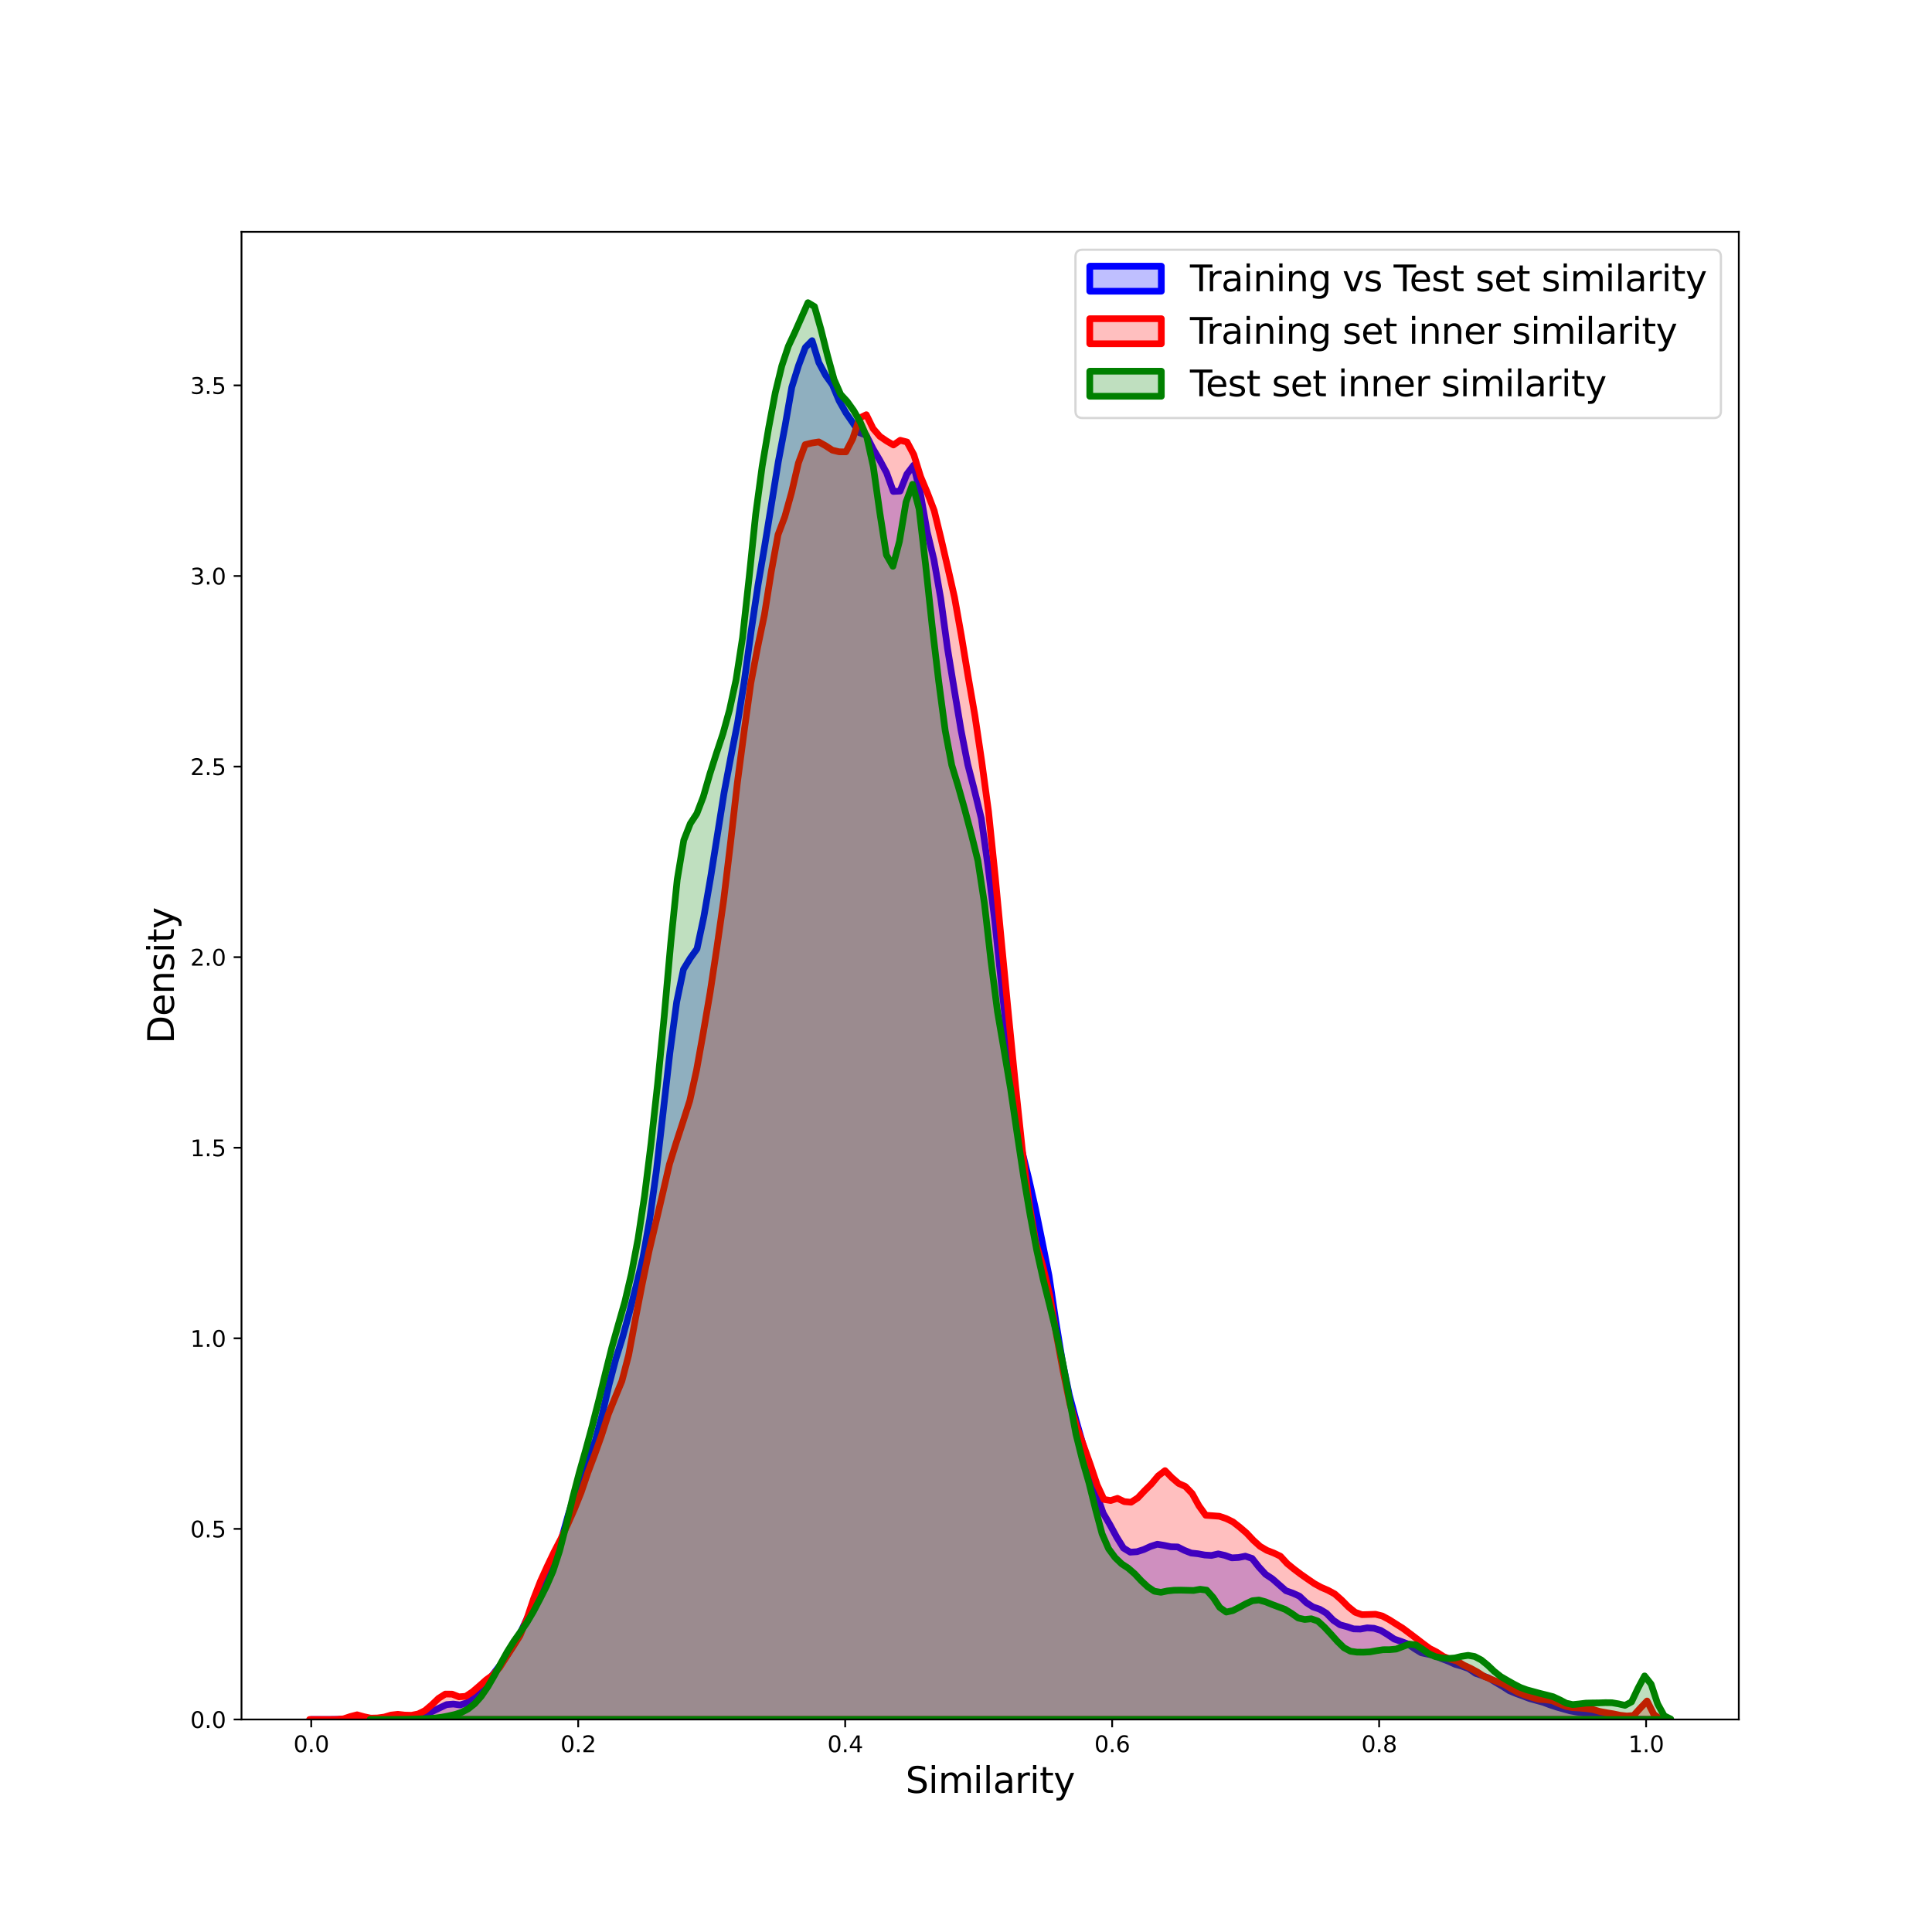 <?xml version="1.0" encoding="utf-8" standalone="no"?>
<!DOCTYPE svg PUBLIC "-//W3C//DTD SVG 1.1//EN"
  "http://www.w3.org/Graphics/SVG/1.1/DTD/svg11.dtd">
<svg xmlns:xlink="http://www.w3.org/1999/xlink" width="864pt" height="864pt" viewBox="0 0 864 864" xmlns="http://www.w3.org/2000/svg" version="1.1">
 <defs>
  <style type="text/css">*{stroke-linejoin: round; stroke-linecap: butt}</style>
 </defs>
 <g id="figure_1">
  <g id="patch_1">
   <path d="M 0 864 
L 864 864 
L 864 0 
L 0 0 
z
" style="fill: #ffffff"/>
  </g>
  <g id="axes_1">
   <g id="patch_2">
    <path d="M 108 768.96 
L 777.6 768.96 
L 777.6 103.68 
L 108 103.68 
z
" style="fill: #ffffff"/>
   </g>
   <g id="PolyCollection_1">
    <defs>
     <path id="m9bd0de1793" d="M 139.16 -95.04 
L 139.16 -95.04 
L 142.187 -95.04 
L 145.215 -95.04 
L 148.242 -95.04 
L 151.269 -95.04 
L 154.296 -95.04 
L 157.323 -95.04 
L 160.35 -95.04 
L 163.378 -95.04 
L 166.405 -95.04 
L 169.432 -95.04 
L 172.459 -95.04 
L 175.486 -95.04 
L 178.513 -95.04 
L 181.541 -95.04 
L 184.568 -95.04 
L 187.595 -95.04 
L 190.622 -95.04 
L 193.649 -95.04 
L 196.676 -95.04 
L 199.704 -95.04 
L 202.731 -95.04 
L 205.758 -95.04 
L 208.785 -95.04 
L 211.812 -95.04 
L 214.839 -95.04 
L 217.867 -95.04 
L 220.894 -95.04 
L 223.921 -95.04 
L 226.948 -95.04 
L 229.975 -95.04 
L 233.002 -95.04 
L 236.03 -95.04 
L 239.057 -95.04 
L 242.084 -95.04 
L 245.111 -95.04 
L 248.138 -95.04 
L 251.165 -95.04 
L 254.193 -95.04 
L 257.22 -95.04 
L 260.247 -95.04 
L 263.274 -95.04 
L 266.301 -95.04 
L 269.328 -95.04 
L 272.356 -95.04 
L 275.383 -95.04 
L 278.41 -95.04 
L 281.437 -95.04 
L 284.464 -95.04 
L 287.491 -95.04 
L 290.519 -95.04 
L 293.546 -95.04 
L 296.573 -95.04 
L 299.6 -95.04 
L 302.627 -95.04 
L 305.654 -95.04 
L 308.682 -95.04 
L 311.709 -95.04 
L 314.736 -95.04 
L 317.763 -95.04 
L 320.79 -95.04 
L 323.817 -95.04 
L 326.845 -95.04 
L 329.872 -95.04 
L 332.899 -95.04 
L 335.926 -95.04 
L 338.953 -95.04 
L 341.98 -95.04 
L 345.008 -95.04 
L 348.035 -95.04 
L 351.062 -95.04 
L 354.089 -95.04 
L 357.116 -95.04 
L 360.143 -95.04 
L 363.171 -95.04 
L 366.198 -95.04 
L 369.225 -95.04 
L 372.252 -95.04 
L 375.279 -95.04 
L 378.306 -95.04 
L 381.334 -95.04 
L 384.361 -95.04 
L 387.388 -95.04 
L 390.415 -95.04 
L 393.442 -95.04 
L 396.469 -95.04 
L 399.497 -95.04 
L 402.524 -95.04 
L 405.551 -95.04 
L 408.578 -95.04 
L 411.605 -95.04 
L 414.632 -95.04 
L 417.66 -95.04 
L 420.687 -95.04 
L 423.714 -95.04 
L 426.741 -95.04 
L 429.768 -95.04 
L 432.795 -95.04 
L 435.823 -95.04 
L 438.85 -95.04 
L 441.877 -95.04 
L 444.904 -95.04 
L 447.931 -95.04 
L 450.958 -95.04 
L 453.986 -95.04 
L 457.013 -95.04 
L 460.04 -95.04 
L 463.067 -95.04 
L 466.094 -95.04 
L 469.121 -95.04 
L 472.149 -95.04 
L 475.176 -95.04 
L 478.203 -95.04 
L 481.23 -95.04 
L 484.257 -95.04 
L 487.284 -95.04 
L 490.312 -95.04 
L 493.339 -95.04 
L 496.366 -95.04 
L 499.393 -95.04 
L 502.42 -95.04 
L 505.447 -95.04 
L 508.475 -95.04 
L 511.502 -95.04 
L 514.529 -95.04 
L 517.556 -95.04 
L 520.583 -95.04 
L 523.61 -95.04 
L 526.638 -95.04 
L 529.665 -95.04 
L 532.692 -95.04 
L 535.719 -95.04 
L 538.746 -95.04 
L 541.773 -95.04 
L 544.801 -95.04 
L 547.828 -95.04 
L 550.855 -95.04 
L 553.882 -95.04 
L 556.909 -95.04 
L 559.936 -95.04 
L 562.964 -95.04 
L 565.991 -95.04 
L 569.018 -95.04 
L 572.045 -95.04 
L 575.072 -95.04 
L 578.099 -95.04 
L 581.127 -95.04 
L 584.154 -95.04 
L 587.181 -95.04 
L 590.208 -95.04 
L 593.235 -95.04 
L 596.262 -95.04 
L 599.29 -95.04 
L 602.317 -95.04 
L 605.344 -95.04 
L 608.371 -95.04 
L 611.398 -95.04 
L 614.425 -95.04 
L 617.453 -95.04 
L 620.48 -95.04 
L 623.507 -95.04 
L 626.534 -95.04 
L 629.561 -95.04 
L 632.588 -95.04 
L 635.616 -95.04 
L 638.643 -95.04 
L 641.67 -95.04 
L 644.697 -95.04 
L 647.724 -95.04 
L 650.751 -95.04 
L 653.779 -95.04 
L 656.806 -95.04 
L 659.833 -95.04 
L 662.86 -95.04 
L 665.887 -95.04 
L 668.914 -95.04 
L 671.942 -95.04 
L 674.969 -95.04 
L 677.996 -95.04 
L 681.023 -95.04 
L 684.05 -95.04 
L 687.077 -95.04 
L 690.105 -95.04 
L 693.132 -95.04 
L 696.159 -95.04 
L 699.186 -95.04 
L 702.213 -95.04 
L 705.24 -95.04 
L 708.268 -95.04 
L 711.295 -95.04 
L 714.322 -95.04 
L 717.349 -95.04 
L 720.376 -95.04 
L 723.403 -95.04 
L 726.431 -95.04 
L 729.458 -95.04 
L 732.485 -95.04 
L 735.512 -95.04 
L 738.539 -95.04 
L 741.566 -95.04 
L 741.566 -95.04 
L 741.566 -95.04 
L 738.539 -95.043 
L 735.512 -95.077 
L 732.485 -95.169 
L 729.458 -95.283 
L 726.431 -95.472 
L 723.403 -95.702 
L 720.376 -96.132 
L 717.349 -96.641 
L 714.322 -97.018 
L 711.295 -97.429 
L 708.268 -98.009 
L 705.24 -98.342 
L 702.213 -98.882 
L 699.186 -99.724 
L 696.159 -100.588 
L 693.132 -101.578 
L 690.105 -102.723 
L 687.077 -103.558 
L 684.05 -104.38 
L 681.023 -105.549 
L 677.996 -106.639 
L 674.969 -107.898 
L 671.942 -109.856 
L 668.914 -111.617 
L 665.887 -113.526 
L 662.86 -114.658 
L 659.833 -115.681 
L 656.806 -117.779 
L 653.779 -118.859 
L 650.751 -119.708 
L 647.724 -121.095 
L 644.697 -122.237 
L 641.67 -123.542 
L 638.643 -124.211 
L 635.616 -124.862 
L 632.588 -126.706 
L 629.561 -128.81 
L 626.534 -129.971 
L 623.507 -131.001 
L 620.48 -133.044 
L 617.453 -134.885 
L 614.425 -135.838 
L 611.398 -136.022 
L 608.371 -135.472 
L 605.344 -135.55 
L 602.317 -136.554 
L 599.29 -137.364 
L 596.262 -139.394 
L 593.235 -142.51 
L 590.208 -144.333 
L 587.181 -145.366 
L 584.154 -147.307 
L 581.127 -150.185 
L 578.099 -151.552 
L 575.072 -152.616 
L 572.045 -155.275 
L 569.018 -157.938 
L 565.991 -159.954 
L 562.964 -163.244 
L 559.936 -167.076 
L 556.909 -168.072 
L 553.882 -167.482 
L 550.855 -167.325 
L 547.828 -168.411 
L 544.801 -169.097 
L 541.773 -168.4 
L 538.746 -168.595 
L 535.719 -169.152 
L 532.692 -169.479 
L 529.665 -170.678 
L 526.638 -172.203 
L 523.61 -172.275 
L 520.583 -172.918 
L 517.556 -173.409 
L 514.529 -172.431 
L 511.502 -171.041 
L 508.475 -170.066 
L 505.447 -169.855 
L 502.42 -171.697 
L 499.393 -176.568 
L 496.366 -182.153 
L 493.339 -187.325 
L 490.312 -196.011 
L 487.284 -207.132 
L 484.257 -218.154 
L 481.23 -228.851 
L 478.203 -240.171 
L 475.176 -254.752 
L 472.149 -273.222 
L 469.121 -293.511 
L 466.094 -308.625 
L 463.067 -323.52 
L 460.04 -336.962 
L 457.013 -349.354 
L 453.986 -369.919 
L 450.958 -395.255 
L 447.931 -423.2 
L 444.904 -451.915 
L 441.877 -476.315 
L 438.85 -497.995 
L 435.823 -510.368 
L 432.795 -522.073 
L 429.768 -537.537 
L 426.741 -555.657 
L 423.714 -574.119 
L 420.687 -596.416 
L 417.66 -613.653 
L 414.632 -626.215 
L 411.605 -643.393 
L 408.578 -655.919 
L 405.551 -651.95 
L 402.524 -644.382 
L 399.497 -644.228 
L 396.469 -652.58 
L 393.442 -658.192 
L 390.415 -663.318 
L 387.388 -669.351 
L 384.361 -670.486 
L 381.334 -674.995 
L 378.306 -679.377 
L 375.279 -684.735 
L 372.252 -691.951 
L 369.225 -696.176 
L 366.198 -701.833 
L 363.171 -711.658 
L 360.143 -708.614 
L 357.116 -700.528 
L 354.089 -690.814 
L 351.062 -673.402 
L 348.035 -657.369 
L 345.008 -638.558 
L 341.98 -619.92 
L 338.953 -602.225 
L 335.926 -581.842 
L 332.899 -559.765 
L 329.872 -540.857 
L 326.845 -525.551 
L 323.817 -509.538 
L 320.79 -490.458 
L 317.763 -471.421 
L 314.736 -453.884 
L 311.709 -439.694 
L 308.682 -435.483 
L 305.654 -430.521 
L 302.627 -415.982 
L 299.6 -393.436 
L 296.573 -366.806 
L 293.546 -340.505 
L 290.519 -318.531 
L 287.491 -301.4 
L 284.464 -288.837 
L 281.437 -276.978 
L 278.41 -265.944 
L 275.383 -256.226 
L 272.356 -244.718 
L 269.328 -231.449 
L 266.301 -220.08 
L 263.274 -211.9 
L 260.247 -204.839 
L 257.22 -196.506 
L 254.193 -186.782 
L 251.165 -175.98 
L 248.138 -166.682 
L 245.111 -159.37 
L 242.084 -153.17 
L 239.057 -147.117 
L 236.03 -140.913 
L 233.002 -134.432 
L 229.975 -128.911 
L 226.948 -123.948 
L 223.921 -119.693 
L 220.894 -115.773 
L 217.867 -111.747 
L 214.839 -107.819 
L 211.812 -104.722 
L 208.785 -102.49 
L 205.758 -101.543 
L 202.731 -101.94 
L 199.704 -101.693 
L 196.676 -100.261 
L 193.649 -98.774 
L 190.622 -97.531 
L 187.595 -96.608 
L 184.568 -96.121 
L 181.541 -95.986 
L 178.513 -96.105 
L 175.486 -96.068 
L 172.459 -95.71 
L 169.432 -95.454 
L 166.405 -95.374 
L 163.378 -95.591 
L 160.35 -95.976 
L 157.323 -95.773 
L 154.296 -95.285 
L 151.269 -95.092 
L 148.242 -95.05 
L 145.215 -95.041 
L 142.187 -95.04 
L 139.16 -95.04 
z
" style="stroke: #0000ff; stroke-width: 3"/>
    </defs>
    <g clip-path="url(#pded09407b5)">
     <use xlink:href="#m9bd0de1793" x="0" y="864" style="fill: #0000ff; fill-opacity: 0.25; stroke: #0000ff; stroke-width: 3"/>
    </g>
   </g>
   <g id="PolyCollection_2">
    <defs>
     <path id="m69e5fc956b" d="M 138.436 -95.04 
L 138.436 -95.04 
L 141.473 -95.04 
L 144.509 -95.04 
L 147.545 -95.04 
L 150.581 -95.04 
L 153.618 -95.04 
L 156.654 -95.04 
L 159.69 -95.04 
L 162.726 -95.04 
L 165.763 -95.04 
L 168.799 -95.04 
L 171.835 -95.04 
L 174.871 -95.04 
L 177.908 -95.04 
L 180.944 -95.04 
L 183.98 -95.04 
L 187.017 -95.04 
L 190.053 -95.04 
L 193.089 -95.04 
L 196.125 -95.04 
L 199.162 -95.04 
L 202.198 -95.04 
L 205.234 -95.04 
L 208.27 -95.04 
L 211.307 -95.04 
L 214.343 -95.04 
L 217.379 -95.04 
L 220.415 -95.04 
L 223.452 -95.04 
L 226.488 -95.04 
L 229.524 -95.04 
L 232.56 -95.04 
L 235.597 -95.04 
L 238.633 -95.04 
L 241.669 -95.04 
L 244.706 -95.04 
L 247.742 -95.04 
L 250.778 -95.04 
L 253.814 -95.04 
L 256.851 -95.04 
L 259.887 -95.04 
L 262.923 -95.04 
L 265.959 -95.04 
L 268.996 -95.04 
L 272.032 -95.04 
L 275.068 -95.04 
L 278.104 -95.04 
L 281.141 -95.04 
L 284.177 -95.04 
L 287.213 -95.04 
L 290.249 -95.04 
L 293.286 -95.04 
L 296.322 -95.04 
L 299.358 -95.04 
L 302.394 -95.04 
L 305.431 -95.04 
L 308.467 -95.04 
L 311.503 -95.04 
L 314.54 -95.04 
L 317.576 -95.04 
L 320.612 -95.04 
L 323.648 -95.04 
L 326.685 -95.04 
L 329.721 -95.04 
L 332.757 -95.04 
L 335.793 -95.04 
L 338.83 -95.04 
L 341.866 -95.04 
L 344.902 -95.04 
L 347.938 -95.04 
L 350.975 -95.04 
L 354.011 -95.04 
L 357.047 -95.04 
L 360.083 -95.04 
L 363.12 -95.04 
L 366.156 -95.04 
L 369.192 -95.04 
L 372.228 -95.04 
L 375.265 -95.04 
L 378.301 -95.04 
L 381.337 -95.04 
L 384.374 -95.04 
L 387.41 -95.04 
L 390.446 -95.04 
L 393.482 -95.04 
L 396.519 -95.04 
L 399.555 -95.04 
L 402.591 -95.04 
L 405.627 -95.04 
L 408.664 -95.04 
L 411.7 -95.04 
L 414.736 -95.04 
L 417.772 -95.04 
L 420.809 -95.04 
L 423.845 -95.04 
L 426.881 -95.04 
L 429.917 -95.04 
L 432.954 -95.04 
L 435.99 -95.04 
L 439.026 -95.04 
L 442.062 -95.04 
L 445.099 -95.04 
L 448.135 -95.04 
L 451.171 -95.04 
L 454.208 -95.04 
L 457.244 -95.04 
L 460.28 -95.04 
L 463.316 -95.04 
L 466.353 -95.04 
L 469.389 -95.04 
L 472.425 -95.04 
L 475.461 -95.04 
L 478.498 -95.04 
L 481.534 -95.04 
L 484.57 -95.04 
L 487.606 -95.04 
L 490.643 -95.04 
L 493.679 -95.04 
L 496.715 -95.04 
L 499.751 -95.04 
L 502.788 -95.04 
L 505.824 -95.04 
L 508.86 -95.04 
L 511.897 -95.04 
L 514.933 -95.04 
L 517.969 -95.04 
L 521.005 -95.04 
L 524.042 -95.04 
L 527.078 -95.04 
L 530.114 -95.04 
L 533.15 -95.04 
L 536.187 -95.04 
L 539.223 -95.04 
L 542.259 -95.04 
L 545.295 -95.04 
L 548.332 -95.04 
L 551.368 -95.04 
L 554.404 -95.04 
L 557.44 -95.04 
L 560.477 -95.04 
L 563.513 -95.04 
L 566.549 -95.04 
L 569.585 -95.04 
L 572.622 -95.04 
L 575.658 -95.04 
L 578.694 -95.04 
L 581.731 -95.04 
L 584.767 -95.04 
L 587.803 -95.04 
L 590.839 -95.04 
L 593.876 -95.04 
L 596.912 -95.04 
L 599.948 -95.04 
L 602.984 -95.04 
L 606.021 -95.04 
L 609.057 -95.04 
L 612.093 -95.04 
L 615.129 -95.04 
L 618.166 -95.04 
L 621.202 -95.04 
L 624.238 -95.04 
L 627.274 -95.04 
L 630.311 -95.04 
L 633.347 -95.04 
L 636.383 -95.04 
L 639.419 -95.04 
L 642.456 -95.04 
L 645.492 -95.04 
L 648.528 -95.04 
L 651.565 -95.04 
L 654.601 -95.04 
L 657.637 -95.04 
L 660.673 -95.04 
L 663.71 -95.04 
L 666.746 -95.04 
L 669.782 -95.04 
L 672.818 -95.04 
L 675.855 -95.04 
L 678.891 -95.04 
L 681.927 -95.04 
L 684.963 -95.04 
L 688 -95.04 
L 691.036 -95.04 
L 694.072 -95.04 
L 697.108 -95.04 
L 700.145 -95.04 
L 703.181 -95.04 
L 706.217 -95.04 
L 709.253 -95.04 
L 712.29 -95.04 
L 715.326 -95.04 
L 718.362 -95.04 
L 721.399 -95.04 
L 724.435 -95.04 
L 727.471 -95.04 
L 730.507 -95.04 
L 733.544 -95.04 
L 736.58 -95.04 
L 739.616 -95.04 
L 742.652 -95.04 
L 742.652 -95.13 
L 742.652 -95.13 
L 739.616 -97.318 
L 736.58 -103.304 
L 733.544 -100.101 
L 730.507 -96.792 
L 727.471 -96.591 
L 724.435 -96.936 
L 721.399 -97.58 
L 718.362 -98.06 
L 715.326 -98.643 
L 712.29 -99.514 
L 709.253 -99.914 
L 706.217 -100.168 
L 703.181 -100.328 
L 700.145 -100.931 
L 697.108 -102.153 
L 694.072 -103.491 
L 691.036 -103.881 
L 688 -104.072 
L 684.963 -104.973 
L 681.927 -105.96 
L 678.891 -107.153 
L 675.855 -108.832 
L 672.818 -110.633 
L 669.782 -111.886 
L 666.746 -113.053 
L 663.71 -114.292 
L 660.673 -116.263 
L 657.637 -117.923 
L 654.601 -119.339 
L 651.565 -121.177 
L 648.528 -122.002 
L 645.492 -123.217 
L 642.456 -125.21 
L 639.419 -126.751 
L 636.383 -128.975 
L 633.347 -131.315 
L 630.311 -133.61 
L 627.274 -135.868 
L 624.238 -137.771 
L 621.202 -139.697 
L 618.166 -141.33 
L 615.129 -142.091 
L 612.093 -141.986 
L 609.057 -141.905 
L 606.021 -142.984 
L 602.984 -145.428 
L 599.948 -148.497 
L 596.912 -151.176 
L 593.876 -152.823 
L 590.839 -154.124 
L 587.803 -155.787 
L 584.767 -157.865 
L 581.731 -159.985 
L 578.694 -162.277 
L 575.658 -164.745 
L 572.622 -168.047 
L 569.585 -169.502 
L 566.549 -170.671 
L 563.513 -172.46 
L 560.477 -175.202 
L 557.44 -178.433 
L 554.404 -181.04 
L 551.368 -183.415 
L 548.332 -184.899 
L 545.295 -185.924 
L 542.259 -186.158 
L 539.223 -186.361 
L 536.187 -190.578 
L 533.15 -196.068 
L 530.114 -199.24 
L 527.078 -200.599 
L 524.042 -203.2 
L 521.005 -206.321 
L 517.969 -204 
L 514.933 -200.381 
L 511.897 -197.384 
L 508.86 -194.162 
L 505.824 -192.189 
L 502.788 -192.47 
L 499.751 -193.927 
L 496.715 -192.96 
L 493.679 -193.446 
L 490.643 -199.964 
L 487.606 -209.003 
L 484.57 -217.546 
L 481.534 -225.99 
L 478.498 -236.015 
L 475.461 -250.719 
L 472.425 -267.127 
L 469.389 -285.059 
L 466.353 -297.919 
L 463.316 -307.87 
L 460.28 -325.447 
L 457.244 -349.27 
L 454.208 -377.914 
L 451.171 -408.499 
L 448.135 -439.791 
L 445.099 -471.671 
L 442.062 -501.135 
L 439.026 -523.508 
L 435.99 -543.939 
L 432.954 -561.408 
L 429.917 -579.743 
L 426.881 -596.791 
L 423.845 -610.169 
L 420.809 -623.224 
L 417.772 -635.671 
L 414.736 -643.609 
L 411.7 -650.857 
L 408.664 -660.649 
L 405.627 -666.333 
L 402.591 -667.102 
L 399.555 -665.008 
L 396.519 -666.77 
L 393.482 -668.847 
L 390.446 -672.345 
L 387.41 -678.534 
L 384.374 -677.028 
L 381.337 -667.803 
L 378.301 -661.935 
L 375.265 -661.952 
L 372.228 -662.689 
L 369.192 -664.672 
L 366.156 -666.372 
L 363.12 -665.898 
L 360.083 -665.157 
L 357.047 -656.923 
L 354.011 -643.836 
L 350.975 -632.941 
L 347.938 -624.881 
L 344.902 -608.283 
L 341.866 -589.136 
L 338.83 -574.597 
L 335.793 -558.613 
L 332.757 -536.764 
L 329.721 -513.685 
L 326.685 -486.969 
L 323.648 -461.639 
L 320.612 -440.357 
L 317.576 -420.202 
L 314.54 -402.38 
L 311.503 -385.454 
L 308.467 -371.751 
L 305.431 -362.299 
L 302.394 -352.982 
L 299.358 -343.281 
L 296.322 -330.128 
L 293.286 -317.249 
L 290.249 -304.425 
L 287.213 -289.842 
L 284.177 -274.256 
L 281.141 -258.025 
L 278.104 -246.366 
L 275.068 -239.01 
L 272.032 -231.501 
L 268.996 -222.023 
L 265.959 -213.55 
L 262.923 -205.524 
L 259.887 -196.589 
L 256.851 -189.032 
L 253.814 -182.168 
L 250.778 -175.7 
L 247.742 -169.858 
L 244.706 -163.502 
L 241.669 -156.823 
L 238.633 -149.021 
L 235.597 -139.971 
L 232.56 -132.557 
L 229.524 -127.715 
L 226.488 -123.077 
L 223.452 -118.294 
L 220.415 -114.919 
L 217.379 -112.711 
L 214.343 -110.005 
L 211.307 -107.406 
L 208.27 -105.388 
L 205.234 -105.177 
L 202.198 -106.373 
L 199.162 -106.408 
L 196.125 -104.483 
L 193.089 -101.578 
L 190.053 -99.007 
L 187.017 -97.506 
L 183.98 -96.913 
L 180.944 -97.002 
L 177.908 -97.351 
L 174.871 -97.008 
L 171.835 -96.117 
L 168.799 -95.716 
L 165.763 -95.645 
L 162.726 -96.296 
L 159.69 -97.131 
L 156.654 -96.347 
L 153.618 -95.33 
L 150.581 -95.076 
L 147.545 -95.044 
L 144.509 -95.041 
L 141.473 -95.04 
L 138.436 -95.04 
z
" style="stroke: #ff0000; stroke-width: 3"/>
    </defs>
    <g clip-path="url(#pded09407b5)">
     <use xlink:href="#m69e5fc956b" x="0" y="864" style="fill: #ff0000; fill-opacity: 0.25; stroke: #ff0000; stroke-width: 3"/>
    </g>
   </g>
   <g id="PolyCollection_3">
    <defs>
     <path id="ma6e841df3b" d="M 165.477 -95.04 
L 165.477 -95.04 
L 168.4 -95.04 
L 171.323 -95.04 
L 174.246 -95.04 
L 177.169 -95.04 
L 180.092 -95.04 
L 183.015 -95.04 
L 185.938 -95.04 
L 188.861 -95.04 
L 191.784 -95.04 
L 194.707 -95.04 
L 197.63 -95.04 
L 200.554 -95.04 
L 203.477 -95.04 
L 206.4 -95.04 
L 209.323 -95.04 
L 212.246 -95.04 
L 215.169 -95.04 
L 218.092 -95.04 
L 221.015 -95.04 
L 223.938 -95.04 
L 226.861 -95.04 
L 229.784 -95.04 
L 232.707 -95.04 
L 235.63 -95.04 
L 238.553 -95.04 
L 241.476 -95.04 
L 244.399 -95.04 
L 247.322 -95.04 
L 250.245 -95.04 
L 253.168 -95.04 
L 256.091 -95.04 
L 259.014 -95.04 
L 261.938 -95.04 
L 264.861 -95.04 
L 267.784 -95.04 
L 270.707 -95.04 
L 273.63 -95.04 
L 276.553 -95.04 
L 279.476 -95.04 
L 282.399 -95.04 
L 285.322 -95.04 
L 288.245 -95.04 
L 291.168 -95.04 
L 294.091 -95.04 
L 297.014 -95.04 
L 299.937 -95.04 
L 302.86 -95.04 
L 305.783 -95.04 
L 308.706 -95.04 
L 311.629 -95.04 
L 314.552 -95.04 
L 317.475 -95.04 
L 320.399 -95.04 
L 323.322 -95.04 
L 326.245 -95.04 
L 329.168 -95.04 
L 332.091 -95.04 
L 335.014 -95.04 
L 337.937 -95.04 
L 340.86 -95.04 
L 343.783 -95.04 
L 346.706 -95.04 
L 349.629 -95.04 
L 352.552 -95.04 
L 355.475 -95.04 
L 358.398 -95.04 
L 361.321 -95.04 
L 364.244 -95.04 
L 367.167 -95.04 
L 370.09 -95.04 
L 373.013 -95.04 
L 375.936 -95.04 
L 378.859 -95.04 
L 381.783 -95.04 
L 384.706 -95.04 
L 387.629 -95.04 
L 390.552 -95.04 
L 393.475 -95.04 
L 396.398 -95.04 
L 399.321 -95.04 
L 402.244 -95.04 
L 405.167 -95.04 
L 408.09 -95.04 
L 411.013 -95.04 
L 413.936 -95.04 
L 416.859 -95.04 
L 419.782 -95.04 
L 422.705 -95.04 
L 425.628 -95.04 
L 428.551 -95.04 
L 431.474 -95.04 
L 434.397 -95.04 
L 437.32 -95.04 
L 440.244 -95.04 
L 443.167 -95.04 
L 446.09 -95.04 
L 449.013 -95.04 
L 451.936 -95.04 
L 454.859 -95.04 
L 457.782 -95.04 
L 460.705 -95.04 
L 463.628 -95.04 
L 466.551 -95.04 
L 469.474 -95.04 
L 472.397 -95.04 
L 475.32 -95.04 
L 478.243 -95.04 
L 481.166 -95.04 
L 484.089 -95.04 
L 487.012 -95.04 
L 489.935 -95.04 
L 492.858 -95.04 
L 495.781 -95.04 
L 498.704 -95.04 
L 501.628 -95.04 
L 504.551 -95.04 
L 507.474 -95.04 
L 510.397 -95.04 
L 513.32 -95.04 
L 516.243 -95.04 
L 519.166 -95.04 
L 522.089 -95.04 
L 525.012 -95.04 
L 527.935 -95.04 
L 530.858 -95.04 
L 533.781 -95.04 
L 536.704 -95.04 
L 539.627 -95.04 
L 542.55 -95.04 
L 545.473 -95.04 
L 548.396 -95.04 
L 551.319 -95.04 
L 554.242 -95.04 
L 557.165 -95.04 
L 560.089 -95.04 
L 563.012 -95.04 
L 565.935 -95.04 
L 568.858 -95.04 
L 571.781 -95.04 
L 574.704 -95.04 
L 577.627 -95.04 
L 580.55 -95.04 
L 583.473 -95.04 
L 586.396 -95.04 
L 589.319 -95.04 
L 592.242 -95.04 
L 595.165 -95.04 
L 598.088 -95.04 
L 601.011 -95.04 
L 603.934 -95.04 
L 606.857 -95.04 
L 609.78 -95.04 
L 612.703 -95.04 
L 615.626 -95.04 
L 618.549 -95.04 
L 621.473 -95.04 
L 624.396 -95.04 
L 627.319 -95.04 
L 630.242 -95.04 
L 633.165 -95.04 
L 636.088 -95.04 
L 639.011 -95.04 
L 641.934 -95.04 
L 644.857 -95.04 
L 647.78 -95.04 
L 650.703 -95.04 
L 653.626 -95.04 
L 656.549 -95.04 
L 659.472 -95.04 
L 662.395 -95.04 
L 665.318 -95.04 
L 668.241 -95.04 
L 671.164 -95.04 
L 674.087 -95.04 
L 677.01 -95.04 
L 679.934 -95.04 
L 682.857 -95.04 
L 685.78 -95.04 
L 688.703 -95.04 
L 691.626 -95.04 
L 694.549 -95.04 
L 697.472 -95.04 
L 700.395 -95.04 
L 703.318 -95.04 
L 706.241 -95.04 
L 709.164 -95.04 
L 712.087 -95.04 
L 715.01 -95.04 
L 717.933 -95.04 
L 720.856 -95.04 
L 723.779 -95.04 
L 726.702 -95.04 
L 729.625 -95.04 
L 732.548 -95.04 
L 735.471 -95.04 
L 738.394 -95.04 
L 741.318 -95.04 
L 744.241 -95.04 
L 747.164 -95.04 
L 747.164 -95.247 
L 747.164 -95.247 
L 744.241 -96.685 
L 741.318 -102.009 
L 738.394 -110.835 
L 735.471 -114.525 
L 732.548 -109.054 
L 729.625 -102.908 
L 726.702 -101.357 
L 723.779 -102.035 
L 720.856 -102.534 
L 717.933 -102.569 
L 715.01 -102.461 
L 712.087 -102.427 
L 709.164 -102.352 
L 706.241 -101.99 
L 703.318 -101.698 
L 700.395 -102.338 
L 697.472 -103.866 
L 694.549 -105.219 
L 691.626 -105.977 
L 688.703 -106.693 
L 685.78 -107.496 
L 682.857 -108.279 
L 679.934 -109.352 
L 677.01 -110.863 
L 674.087 -112.515 
L 671.164 -114.216 
L 668.241 -116.527 
L 665.318 -119.313 
L 662.395 -121.689 
L 659.472 -123.208 
L 656.549 -123.719 
L 653.626 -123.271 
L 650.703 -122.56 
L 647.78 -122.325 
L 644.857 -122.551 
L 641.934 -123.123 
L 639.011 -124.427 
L 636.088 -126.552 
L 633.165 -128.412 
L 630.242 -128.745 
L 627.319 -127.645 
L 624.396 -126.532 
L 621.473 -126.266 
L 618.549 -126.243 
L 615.626 -125.801 
L 612.703 -125.278 
L 609.78 -125.132 
L 606.857 -125.152 
L 603.934 -125.563 
L 601.011 -127.125 
L 598.088 -129.979 
L 595.165 -133.252 
L 592.242 -136.386 
L 589.319 -139.059 
L 586.396 -140.071 
L 583.473 -139.765 
L 580.55 -140.415 
L 577.627 -142.484 
L 574.704 -144.287 
L 571.781 -145.375 
L 568.858 -146.469 
L 565.935 -147.663 
L 563.012 -148.465 
L 560.089 -148.147 
L 557.165 -146.793 
L 554.242 -145.207 
L 551.319 -143.732 
L 548.396 -143.067 
L 545.473 -145.127 
L 542.55 -149.594 
L 539.627 -152.876 
L 536.704 -153.269 
L 533.781 -152.735 
L 530.858 -152.81 
L 527.935 -152.881 
L 525.012 -152.829 
L 522.089 -152.527 
L 519.166 -151.919 
L 516.243 -152.392 
L 513.32 -154.325 
L 510.397 -157.035 
L 507.474 -160.165 
L 504.551 -162.708 
L 501.628 -164.63 
L 498.704 -167.429 
L 495.781 -171.375 
L 492.858 -178.05 
L 489.935 -189.012 
L 487.012 -200.789 
L 484.089 -210.924 
L 481.166 -222.671 
L 478.243 -238.327 
L 475.32 -254.431 
L 472.397 -268.022 
L 469.474 -280.041 
L 466.551 -291.745 
L 463.628 -304.902 
L 460.705 -320.515 
L 457.782 -337.771 
L 454.859 -357.12 
L 451.936 -377.086 
L 449.013 -394.41 
L 446.09 -411.53 
L 443.167 -434.243 
L 440.244 -459.988 
L 437.32 -479.099 
L 434.397 -490.868 
L 431.474 -501.864 
L 428.551 -512.253 
L 425.628 -521.839 
L 422.705 -537.283 
L 419.782 -559.355 
L 416.859 -584.123 
L 413.936 -611.446 
L 411.013 -636.447 
L 408.09 -647.415 
L 405.167 -639.433 
L 402.244 -621.952 
L 399.321 -610.752 
L 396.398 -615.848 
L 393.475 -634.628 
L 390.552 -655.294 
L 387.629 -668.58 
L 384.706 -675.268 
L 381.783 -680.374 
L 378.859 -684.466 
L 375.936 -687.632 
L 373.013 -694.274 
L 370.09 -704.885 
L 367.167 -716.577 
L 364.244 -726.898 
L 361.321 -728.64 
L 358.398 -721.999 
L 355.475 -715.423 
L 352.552 -709.153 
L 349.629 -700.395 
L 346.706 -688.367 
L 343.783 -672.839 
L 340.86 -655.592 
L 337.937 -633.965 
L 335.014 -605.751 
L 332.091 -578.979 
L 329.168 -560.003 
L 326.245 -546.524 
L 323.322 -535.94 
L 320.399 -527.132 
L 317.475 -517.945 
L 314.552 -507.789 
L 311.629 -500.152 
L 308.706 -495.699 
L 305.783 -488.221 
L 302.86 -470.634 
L 299.937 -442.03 
L 297.014 -409.29 
L 294.091 -379.317 
L 291.168 -352.762 
L 288.245 -329.211 
L 285.322 -309.931 
L 282.399 -294.51 
L 279.476 -282.002 
L 276.553 -271.766 
L 273.63 -261.477 
L 270.707 -249.785 
L 267.784 -237.833 
L 264.861 -226.384 
L 261.938 -215.6 
L 259.014 -205.308 
L 256.091 -194.103 
L 253.168 -181.831 
L 250.245 -170.425 
L 247.322 -161.425 
L 244.399 -154.69 
L 241.476 -148.901 
L 238.553 -143.319 
L 235.63 -138.367 
L 232.707 -134.143 
L 229.784 -129.998 
L 226.861 -125.343 
L 223.938 -120.075 
L 221.015 -114.606 
L 218.092 -109.573 
L 215.169 -105.328 
L 212.246 -102.053 
L 209.323 -99.75 
L 206.4 -98.226 
L 203.477 -97.278 
L 200.554 -96.622 
L 197.63 -96.073 
L 194.707 -95.674 
L 191.784 -95.459 
L 188.861 -95.339 
L 185.938 -95.244 
L 183.015 -95.166 
L 180.092 -95.109 
L 177.169 -95.075 
L 174.246 -95.055 
L 171.323 -95.044 
L 168.4 -95.041 
L 165.477 -95.04 
z
" style="stroke: #008000; stroke-width: 3"/>
    </defs>
    <g clip-path="url(#pded09407b5)">
     <use xlink:href="#ma6e841df3b" x="0" y="864" style="fill: #008000; fill-opacity: 0.25; stroke: #008000; stroke-width: 3"/>
    </g>
   </g>
   <g id="matplotlib.axis_1">
    <g id="xtick_1">
     <g id="line2d_1">
      <defs>
       <path id="m4c08431fe8" d="M 0 0 
L 0 3.5 
" style="stroke: #000000; stroke-width: 0.8"/>
      </defs>
      <g>
       <use xlink:href="#m4c08431fe8" x="139.182" y="768.96" style="stroke: #000000; stroke-width: 0.8"/>
      </g>
     </g>
     <g id="text_1">
      <!-- 0.0 -->
      <g transform="translate(131.231 783.558)scale(0.1 -0.1)">
       <defs>
        <path id="DejaVuSans-30" d="M 2034 4250 
Q 1547 4250 1301 3770 
Q 1056 3291 1056 2328 
Q 1056 1369 1301 889 
Q 1547 409 2034 409 
Q 2525 409 2770 889 
Q 3016 1369 3016 2328 
Q 3016 3291 2770 3770 
Q 2525 4250 2034 4250 
z
M 2034 4750 
Q 2819 4750 3233 4129 
Q 3647 3509 3647 2328 
Q 3647 1150 3233 529 
Q 2819 -91 2034 -91 
Q 1250 -91 836 529 
Q 422 1150 422 2328 
Q 422 3509 836 4129 
Q 1250 4750 2034 4750 
z
" transform="scale(0.016)"/>
        <path id="DejaVuSans-2e" d="M 684 794 
L 1344 794 
L 1344 0 
L 684 0 
L 684 794 
z
" transform="scale(0.016)"/>
       </defs>
       <use xlink:href="#DejaVuSans-30"/>
       <use xlink:href="#DejaVuSans-2e" x="63.623"/>
       <use xlink:href="#DejaVuSans-30" x="95.41"/>
      </g>
     </g>
    </g>
    <g id="xtick_2">
     <g id="line2d_2">
      <g>
       <use xlink:href="#m4c08431fe8" x="258.575" y="768.96" style="stroke: #000000; stroke-width: 0.8"/>
      </g>
     </g>
     <g id="text_2">
      <!-- 0.2 -->
      <g transform="translate(250.624 783.558)scale(0.1 -0.1)">
       <defs>
        <path id="DejaVuSans-32" d="M 1228 531 
L 3431 531 
L 3431 0 
L 469 0 
L 469 531 
Q 828 903 1448 1529 
Q 2069 2156 2228 2338 
Q 2531 2678 2651 2914 
Q 2772 3150 2772 3378 
Q 2772 3750 2511 3984 
Q 2250 4219 1831 4219 
Q 1534 4219 1204 4116 
Q 875 4013 500 3803 
L 500 4441 
Q 881 4594 1212 4672 
Q 1544 4750 1819 4750 
Q 2544 4750 2975 4387 
Q 3406 4025 3406 3419 
Q 3406 3131 3298 2873 
Q 3191 2616 2906 2266 
Q 2828 2175 2409 1742 
Q 1991 1309 1228 531 
z
" transform="scale(0.016)"/>
       </defs>
       <use xlink:href="#DejaVuSans-30"/>
       <use xlink:href="#DejaVuSans-2e" x="63.623"/>
       <use xlink:href="#DejaVuSans-32" x="95.41"/>
      </g>
     </g>
    </g>
    <g id="xtick_3">
     <g id="line2d_3">
      <g>
       <use xlink:href="#m4c08431fe8" x="377.969" y="768.96" style="stroke: #000000; stroke-width: 0.8"/>
      </g>
     </g>
     <g id="text_3">
      <!-- 0.4 -->
      <g transform="translate(370.017 783.558)scale(0.1 -0.1)">
       <defs>
        <path id="DejaVuSans-34" d="M 2419 4116 
L 825 1625 
L 2419 1625 
L 2419 4116 
z
M 2253 4666 
L 3047 4666 
L 3047 1625 
L 3713 1625 
L 3713 1100 
L 3047 1100 
L 3047 0 
L 2419 0 
L 2419 1100 
L 313 1100 
L 313 1709 
L 2253 4666 
z
" transform="scale(0.016)"/>
       </defs>
       <use xlink:href="#DejaVuSans-30"/>
       <use xlink:href="#DejaVuSans-2e" x="63.623"/>
       <use xlink:href="#DejaVuSans-34" x="95.41"/>
      </g>
     </g>
    </g>
    <g id="xtick_4">
     <g id="line2d_4">
      <g>
       <use xlink:href="#m4c08431fe8" x="497.362" y="768.96" style="stroke: #000000; stroke-width: 0.8"/>
      </g>
     </g>
     <g id="text_4">
      <!-- 0.6 -->
      <g transform="translate(489.41 783.558)scale(0.1 -0.1)">
       <defs>
        <path id="DejaVuSans-36" d="M 2113 2584 
Q 1688 2584 1439 2293 
Q 1191 2003 1191 1497 
Q 1191 994 1439 701 
Q 1688 409 2113 409 
Q 2538 409 2786 701 
Q 3034 994 3034 1497 
Q 3034 2003 2786 2293 
Q 2538 2584 2113 2584 
z
M 3366 4563 
L 3366 3988 
Q 3128 4100 2886 4159 
Q 2644 4219 2406 4219 
Q 1781 4219 1451 3797 
Q 1122 3375 1075 2522 
Q 1259 2794 1537 2939 
Q 1816 3084 2150 3084 
Q 2853 3084 3261 2657 
Q 3669 2231 3669 1497 
Q 3669 778 3244 343 
Q 2819 -91 2113 -91 
Q 1303 -91 875 529 
Q 447 1150 447 2328 
Q 447 3434 972 4092 
Q 1497 4750 2381 4750 
Q 2619 4750 2861 4703 
Q 3103 4656 3366 4563 
z
" transform="scale(0.016)"/>
       </defs>
       <use xlink:href="#DejaVuSans-30"/>
       <use xlink:href="#DejaVuSans-2e" x="63.623"/>
       <use xlink:href="#DejaVuSans-36" x="95.41"/>
      </g>
     </g>
    </g>
    <g id="xtick_5">
     <g id="line2d_5">
      <g>
       <use xlink:href="#m4c08431fe8" x="616.755" y="768.96" style="stroke: #000000; stroke-width: 0.8"/>
      </g>
     </g>
     <g id="text_5">
      <!-- 0.8 -->
      <g transform="translate(608.803 783.558)scale(0.1 -0.1)">
       <defs>
        <path id="DejaVuSans-38" d="M 2034 2216 
Q 1584 2216 1326 1975 
Q 1069 1734 1069 1313 
Q 1069 891 1326 650 
Q 1584 409 2034 409 
Q 2484 409 2743 651 
Q 3003 894 3003 1313 
Q 3003 1734 2745 1975 
Q 2488 2216 2034 2216 
z
M 1403 2484 
Q 997 2584 770 2862 
Q 544 3141 544 3541 
Q 544 4100 942 4425 
Q 1341 4750 2034 4750 
Q 2731 4750 3128 4425 
Q 3525 4100 3525 3541 
Q 3525 3141 3298 2862 
Q 3072 2584 2669 2484 
Q 3125 2378 3379 2068 
Q 3634 1759 3634 1313 
Q 3634 634 3220 271 
Q 2806 -91 2034 -91 
Q 1263 -91 848 271 
Q 434 634 434 1313 
Q 434 1759 690 2068 
Q 947 2378 1403 2484 
z
M 1172 3481 
Q 1172 3119 1398 2916 
Q 1625 2713 2034 2713 
Q 2441 2713 2670 2916 
Q 2900 3119 2900 3481 
Q 2900 3844 2670 4047 
Q 2441 4250 2034 4250 
Q 1625 4250 1398 4047 
Q 1172 3844 1172 3481 
z
" transform="scale(0.016)"/>
       </defs>
       <use xlink:href="#DejaVuSans-30"/>
       <use xlink:href="#DejaVuSans-2e" x="63.623"/>
       <use xlink:href="#DejaVuSans-38" x="95.41"/>
      </g>
     </g>
    </g>
    <g id="xtick_6">
     <g id="line2d_6">
      <g>
       <use xlink:href="#m4c08431fe8" x="736.148" y="768.96" style="stroke: #000000; stroke-width: 0.8"/>
      </g>
     </g>
     <g id="text_6">
      <!-- 1.0 -->
      <g transform="translate(728.196 783.558)scale(0.1 -0.1)">
       <defs>
        <path id="DejaVuSans-31" d="M 794 531 
L 1825 531 
L 1825 4091 
L 703 3866 
L 703 4441 
L 1819 4666 
L 2450 4666 
L 2450 531 
L 3481 531 
L 3481 0 
L 794 0 
L 794 531 
z
" transform="scale(0.016)"/>
       </defs>
       <use xlink:href="#DejaVuSans-31"/>
       <use xlink:href="#DejaVuSans-2e" x="63.623"/>
       <use xlink:href="#DejaVuSans-30" x="95.41"/>
      </g>
     </g>
    </g>
    <g id="text_7">
     <!-- Similarity -->
     <g transform="translate(404.976 801.796)scale(0.16 -0.16)">
      <defs>
       <path id="DejaVuSans-53" d="M 3425 4513 
L 3425 3897 
Q 3066 4069 2747 4153 
Q 2428 4238 2131 4238 
Q 1616 4238 1336 4038 
Q 1056 3838 1056 3469 
Q 1056 3159 1242 3001 
Q 1428 2844 1947 2747 
L 2328 2669 
Q 3034 2534 3370 2195 
Q 3706 1856 3706 1288 
Q 3706 609 3251 259 
Q 2797 -91 1919 -91 
Q 1588 -91 1214 -16 
Q 841 59 441 206 
L 441 856 
Q 825 641 1194 531 
Q 1563 422 1919 422 
Q 2459 422 2753 634 
Q 3047 847 3047 1241 
Q 3047 1584 2836 1778 
Q 2625 1972 2144 2069 
L 1759 2144 
Q 1053 2284 737 2584 
Q 422 2884 422 3419 
Q 422 4038 858 4394 
Q 1294 4750 2059 4750 
Q 2388 4750 2728 4690 
Q 3069 4631 3425 4513 
z
" transform="scale(0.016)"/>
       <path id="DejaVuSans-69" d="M 603 3500 
L 1178 3500 
L 1178 0 
L 603 0 
L 603 3500 
z
M 603 4863 
L 1178 4863 
L 1178 4134 
L 603 4134 
L 603 4863 
z
" transform="scale(0.016)"/>
       <path id="DejaVuSans-6d" d="M 3328 2828 
Q 3544 3216 3844 3400 
Q 4144 3584 4550 3584 
Q 5097 3584 5394 3201 
Q 5691 2819 5691 2113 
L 5691 0 
L 5113 0 
L 5113 2094 
Q 5113 2597 4934 2840 
Q 4756 3084 4391 3084 
Q 3944 3084 3684 2787 
Q 3425 2491 3425 1978 
L 3425 0 
L 2847 0 
L 2847 2094 
Q 2847 2600 2669 2842 
Q 2491 3084 2119 3084 
Q 1678 3084 1418 2786 
Q 1159 2488 1159 1978 
L 1159 0 
L 581 0 
L 581 3500 
L 1159 3500 
L 1159 2956 
Q 1356 3278 1631 3431 
Q 1906 3584 2284 3584 
Q 2666 3584 2933 3390 
Q 3200 3197 3328 2828 
z
" transform="scale(0.016)"/>
       <path id="DejaVuSans-6c" d="M 603 4863 
L 1178 4863 
L 1178 0 
L 603 0 
L 603 4863 
z
" transform="scale(0.016)"/>
       <path id="DejaVuSans-61" d="M 2194 1759 
Q 1497 1759 1228 1600 
Q 959 1441 959 1056 
Q 959 750 1161 570 
Q 1363 391 1709 391 
Q 2188 391 2477 730 
Q 2766 1069 2766 1631 
L 2766 1759 
L 2194 1759 
z
M 3341 1997 
L 3341 0 
L 2766 0 
L 2766 531 
Q 2569 213 2275 61 
Q 1981 -91 1556 -91 
Q 1019 -91 701 211 
Q 384 513 384 1019 
Q 384 1609 779 1909 
Q 1175 2209 1959 2209 
L 2766 2209 
L 2766 2266 
Q 2766 2663 2505 2880 
Q 2244 3097 1772 3097 
Q 1472 3097 1187 3025 
Q 903 2953 641 2809 
L 641 3341 
Q 956 3463 1253 3523 
Q 1550 3584 1831 3584 
Q 2591 3584 2966 3190 
Q 3341 2797 3341 1997 
z
" transform="scale(0.016)"/>
       <path id="DejaVuSans-72" d="M 2631 2963 
Q 2534 3019 2420 3045 
Q 2306 3072 2169 3072 
Q 1681 3072 1420 2755 
Q 1159 2438 1159 1844 
L 1159 0 
L 581 0 
L 581 3500 
L 1159 3500 
L 1159 2956 
Q 1341 3275 1631 3429 
Q 1922 3584 2338 3584 
Q 2397 3584 2469 3576 
Q 2541 3569 2628 3553 
L 2631 2963 
z
" transform="scale(0.016)"/>
       <path id="DejaVuSans-74" d="M 1172 4494 
L 1172 3500 
L 2356 3500 
L 2356 3053 
L 1172 3053 
L 1172 1153 
Q 1172 725 1289 603 
Q 1406 481 1766 481 
L 2356 481 
L 2356 0 
L 1766 0 
Q 1100 0 847 248 
Q 594 497 594 1153 
L 594 3053 
L 172 3053 
L 172 3500 
L 594 3500 
L 594 4494 
L 1172 4494 
z
" transform="scale(0.016)"/>
       <path id="DejaVuSans-79" d="M 2059 -325 
Q 1816 -950 1584 -1140 
Q 1353 -1331 966 -1331 
L 506 -1331 
L 506 -850 
L 844 -850 
Q 1081 -850 1212 -737 
Q 1344 -625 1503 -206 
L 1606 56 
L 191 3500 
L 800 3500 
L 1894 763 
L 2988 3500 
L 3597 3500 
L 2059 -325 
z
" transform="scale(0.016)"/>
      </defs>
      <use xlink:href="#DejaVuSans-53"/>
      <use xlink:href="#DejaVuSans-69" x="63.477"/>
      <use xlink:href="#DejaVuSans-6d" x="91.26"/>
      <use xlink:href="#DejaVuSans-69" x="188.672"/>
      <use xlink:href="#DejaVuSans-6c" x="216.455"/>
      <use xlink:href="#DejaVuSans-61" x="244.238"/>
      <use xlink:href="#DejaVuSans-72" x="305.518"/>
      <use xlink:href="#DejaVuSans-69" x="346.631"/>
      <use xlink:href="#DejaVuSans-74" x="374.414"/>
      <use xlink:href="#DejaVuSans-79" x="413.623"/>
     </g>
    </g>
   </g>
   <g id="matplotlib.axis_2">
    <g id="ytick_1">
     <g id="line2d_7">
      <defs>
       <path id="m51f0f23eb5" d="M 0 0 
L -3.5 0 
" style="stroke: #000000; stroke-width: 0.8"/>
      </defs>
      <g>
       <use xlink:href="#m51f0f23eb5" x="108" y="768.96" style="stroke: #000000; stroke-width: 0.8"/>
      </g>
     </g>
     <g id="text_8">
      <!-- 0.0 -->
      <g transform="translate(85.097 772.759)scale(0.1 -0.1)">
       <use xlink:href="#DejaVuSans-30"/>
       <use xlink:href="#DejaVuSans-2e" x="63.623"/>
       <use xlink:href="#DejaVuSans-30" x="95.41"/>
      </g>
     </g>
    </g>
    <g id="ytick_2">
     <g id="line2d_8">
      <g>
       <use xlink:href="#m51f0f23eb5" x="108" y="683.731" style="stroke: #000000; stroke-width: 0.8"/>
      </g>
     </g>
     <g id="text_9">
      <!-- 0.5 -->
      <g transform="translate(85.097 687.53)scale(0.1 -0.1)">
       <defs>
        <path id="DejaVuSans-35" d="M 691 4666 
L 3169 4666 
L 3169 4134 
L 1269 4134 
L 1269 2991 
Q 1406 3038 1543 3061 
Q 1681 3084 1819 3084 
Q 2600 3084 3056 2656 
Q 3513 2228 3513 1497 
Q 3513 744 3044 326 
Q 2575 -91 1722 -91 
Q 1428 -91 1123 -41 
Q 819 9 494 109 
L 494 744 
Q 775 591 1075 516 
Q 1375 441 1709 441 
Q 2250 441 2565 725 
Q 2881 1009 2881 1497 
Q 2881 1984 2565 2268 
Q 2250 2553 1709 2553 
Q 1456 2553 1204 2497 
Q 953 2441 691 2322 
L 691 4666 
z
" transform="scale(0.016)"/>
       </defs>
       <use xlink:href="#DejaVuSans-30"/>
       <use xlink:href="#DejaVuSans-2e" x="63.623"/>
       <use xlink:href="#DejaVuSans-35" x="95.41"/>
      </g>
     </g>
    </g>
    <g id="ytick_3">
     <g id="line2d_9">
      <g>
       <use xlink:href="#m51f0f23eb5" x="108" y="598.502" style="stroke: #000000; stroke-width: 0.8"/>
      </g>
     </g>
     <g id="text_10">
      <!-- 1.0 -->
      <g transform="translate(85.097 602.302)scale(0.1 -0.1)">
       <use xlink:href="#DejaVuSans-31"/>
       <use xlink:href="#DejaVuSans-2e" x="63.623"/>
       <use xlink:href="#DejaVuSans-30" x="95.41"/>
      </g>
     </g>
    </g>
    <g id="ytick_4">
     <g id="line2d_10">
      <g>
       <use xlink:href="#m51f0f23eb5" x="108" y="513.274" style="stroke: #000000; stroke-width: 0.8"/>
      </g>
     </g>
     <g id="text_11">
      <!-- 1.5 -->
      <g transform="translate(85.097 517.073)scale(0.1 -0.1)">
       <use xlink:href="#DejaVuSans-31"/>
       <use xlink:href="#DejaVuSans-2e" x="63.623"/>
       <use xlink:href="#DejaVuSans-35" x="95.41"/>
      </g>
     </g>
    </g>
    <g id="ytick_5">
     <g id="line2d_11">
      <g>
       <use xlink:href="#m51f0f23eb5" x="108" y="428.045" style="stroke: #000000; stroke-width: 0.8"/>
      </g>
     </g>
     <g id="text_12">
      <!-- 2.0 -->
      <g transform="translate(85.097 431.844)scale(0.1 -0.1)">
       <use xlink:href="#DejaVuSans-32"/>
       <use xlink:href="#DejaVuSans-2e" x="63.623"/>
       <use xlink:href="#DejaVuSans-30" x="95.41"/>
      </g>
     </g>
    </g>
    <g id="ytick_6">
     <g id="line2d_12">
      <g>
       <use xlink:href="#m51f0f23eb5" x="108" y="342.816" style="stroke: #000000; stroke-width: 0.8"/>
      </g>
     </g>
     <g id="text_13">
      <!-- 2.5 -->
      <g transform="translate(85.097 346.615)scale(0.1 -0.1)">
       <use xlink:href="#DejaVuSans-32"/>
       <use xlink:href="#DejaVuSans-2e" x="63.623"/>
       <use xlink:href="#DejaVuSans-35" x="95.41"/>
      </g>
     </g>
    </g>
    <g id="ytick_7">
     <g id="line2d_13">
      <g>
       <use xlink:href="#m51f0f23eb5" x="108" y="257.587" style="stroke: #000000; stroke-width: 0.8"/>
      </g>
     </g>
     <g id="text_14">
      <!-- 3.0 -->
      <g transform="translate(85.097 261.386)scale(0.1 -0.1)">
       <defs>
        <path id="DejaVuSans-33" d="M 2597 2516 
Q 3050 2419 3304 2112 
Q 3559 1806 3559 1356 
Q 3559 666 3084 287 
Q 2609 -91 1734 -91 
Q 1441 -91 1130 -33 
Q 819 25 488 141 
L 488 750 
Q 750 597 1062 519 
Q 1375 441 1716 441 
Q 2309 441 2620 675 
Q 2931 909 2931 1356 
Q 2931 1769 2642 2001 
Q 2353 2234 1838 2234 
L 1294 2234 
L 1294 2753 
L 1863 2753 
Q 2328 2753 2575 2939 
Q 2822 3125 2822 3475 
Q 2822 3834 2567 4026 
Q 2313 4219 1838 4219 
Q 1578 4219 1281 4162 
Q 984 4106 628 3988 
L 628 4550 
Q 988 4650 1302 4700 
Q 1616 4750 1894 4750 
Q 2613 4750 3031 4423 
Q 3450 4097 3450 3541 
Q 3450 3153 3228 2886 
Q 3006 2619 2597 2516 
z
" transform="scale(0.016)"/>
       </defs>
       <use xlink:href="#DejaVuSans-33"/>
       <use xlink:href="#DejaVuSans-2e" x="63.623"/>
       <use xlink:href="#DejaVuSans-30" x="95.41"/>
      </g>
     </g>
    </g>
    <g id="ytick_8">
     <g id="line2d_14">
      <g>
       <use xlink:href="#m51f0f23eb5" x="108" y="172.358" style="stroke: #000000; stroke-width: 0.8"/>
      </g>
     </g>
     <g id="text_15">
      <!-- 3.5 -->
      <g transform="translate(85.097 176.157)scale(0.1 -0.1)">
       <use xlink:href="#DejaVuSans-33"/>
       <use xlink:href="#DejaVuSans-2e" x="63.623"/>
       <use xlink:href="#DejaVuSans-35" x="95.41"/>
      </g>
     </g>
    </g>
    <g id="text_16">
     <!-- Density -->
     <g transform="translate(77.769 466.734)rotate(-90)scale(0.16 -0.16)">
      <defs>
       <path id="DejaVuSans-44" d="M 1259 4147 
L 1259 519 
L 2022 519 
Q 2988 519 3436 956 
Q 3884 1394 3884 2338 
Q 3884 3275 3436 3711 
Q 2988 4147 2022 4147 
L 1259 4147 
z
M 628 4666 
L 1925 4666 
Q 3281 4666 3915 4102 
Q 4550 3538 4550 2338 
Q 4550 1131 3912 565 
Q 3275 0 1925 0 
L 628 0 
L 628 4666 
z
" transform="scale(0.016)"/>
       <path id="DejaVuSans-65" d="M 3597 1894 
L 3597 1613 
L 953 1613 
Q 991 1019 1311 708 
Q 1631 397 2203 397 
Q 2534 397 2845 478 
Q 3156 559 3463 722 
L 3463 178 
Q 3153 47 2828 -22 
Q 2503 -91 2169 -91 
Q 1331 -91 842 396 
Q 353 884 353 1716 
Q 353 2575 817 3079 
Q 1281 3584 2069 3584 
Q 2775 3584 3186 3129 
Q 3597 2675 3597 1894 
z
M 3022 2063 
Q 3016 2534 2758 2815 
Q 2500 3097 2075 3097 
Q 1594 3097 1305 2825 
Q 1016 2553 972 2059 
L 3022 2063 
z
" transform="scale(0.016)"/>
       <path id="DejaVuSans-6e" d="M 3513 2113 
L 3513 0 
L 2938 0 
L 2938 2094 
Q 2938 2591 2744 2837 
Q 2550 3084 2163 3084 
Q 1697 3084 1428 2787 
Q 1159 2491 1159 1978 
L 1159 0 
L 581 0 
L 581 3500 
L 1159 3500 
L 1159 2956 
Q 1366 3272 1645 3428 
Q 1925 3584 2291 3584 
Q 2894 3584 3203 3211 
Q 3513 2838 3513 2113 
z
" transform="scale(0.016)"/>
       <path id="DejaVuSans-73" d="M 2834 3397 
L 2834 2853 
Q 2591 2978 2328 3040 
Q 2066 3103 1784 3103 
Q 1356 3103 1142 2972 
Q 928 2841 928 2578 
Q 928 2378 1081 2264 
Q 1234 2150 1697 2047 
L 1894 2003 
Q 2506 1872 2764 1633 
Q 3022 1394 3022 966 
Q 3022 478 2636 193 
Q 2250 -91 1575 -91 
Q 1294 -91 989 -36 
Q 684 19 347 128 
L 347 722 
Q 666 556 975 473 
Q 1284 391 1588 391 
Q 1994 391 2212 530 
Q 2431 669 2431 922 
Q 2431 1156 2273 1281 
Q 2116 1406 1581 1522 
L 1381 1569 
Q 847 1681 609 1914 
Q 372 2147 372 2553 
Q 372 3047 722 3315 
Q 1072 3584 1716 3584 
Q 2034 3584 2315 3537 
Q 2597 3491 2834 3397 
z
" transform="scale(0.016)"/>
      </defs>
      <use xlink:href="#DejaVuSans-44"/>
      <use xlink:href="#DejaVuSans-65" x="77.002"/>
      <use xlink:href="#DejaVuSans-6e" x="138.525"/>
      <use xlink:href="#DejaVuSans-73" x="201.904"/>
      <use xlink:href="#DejaVuSans-69" x="254.004"/>
      <use xlink:href="#DejaVuSans-74" x="281.787"/>
      <use xlink:href="#DejaVuSans-79" x="320.996"/>
     </g>
    </g>
   </g>
   <g id="patch_3">
    <path d="M 108 768.96 
L 108 103.68 
" style="fill: none; stroke: #000000; stroke-width: 0.8; stroke-linejoin: miter; stroke-linecap: square"/>
   </g>
   <g id="patch_4">
    <path d="M 777.6 768.96 
L 777.6 103.68 
" style="fill: none; stroke: #000000; stroke-width: 0.8; stroke-linejoin: miter; stroke-linecap: square"/>
   </g>
   <g id="patch_5">
    <path d="M 108 768.96 
L 777.6 768.96 
" style="fill: none; stroke: #000000; stroke-width: 0.8; stroke-linejoin: miter; stroke-linecap: square"/>
   </g>
   <g id="patch_6">
    <path d="M 108 103.68 
L 777.6 103.68 
" style="fill: none; stroke: #000000; stroke-width: 0.8; stroke-linejoin: miter; stroke-linecap: square"/>
   </g>
   <g id="legend_1">
    <g id="patch_7">
     <path d="M 484.15 186.935 
L 766.4 186.935 
Q 769.6 186.935 769.6 183.735 
L 769.6 114.88 
Q 769.6 111.68 766.4 111.68 
L 484.15 111.68 
Q 480.95 111.68 480.95 114.88 
L 480.95 183.735 
Q 480.95 186.935 484.15 186.935 
z
" style="fill: #ffffff; opacity: 0.8; stroke: #cccccc; stroke-linejoin: miter"/>
    </g>
    <g id="patch_8">
     <path d="M 487.35 130.238 
L 519.35 130.238 
L 519.35 119.037 
L 487.35 119.037 
z
" style="fill: #0000ff; fill-opacity: 0.25; stroke: #0000ff; stroke-width: 3; stroke-linejoin: miter"/>
    </g>
    <g id="text_17">
     <!-- Training vs Test set similarity -->
     <g transform="translate(532.15 130.238)scale(0.16 -0.16)">
      <defs>
       <path id="DejaVuSans-54" d="M -19 4666 
L 3928 4666 
L 3928 4134 
L 2272 4134 
L 2272 0 
L 1638 0 
L 1638 4134 
L -19 4134 
L -19 4666 
z
" transform="scale(0.016)"/>
       <path id="DejaVuSans-67" d="M 2906 1791 
Q 2906 2416 2648 2759 
Q 2391 3103 1925 3103 
Q 1463 3103 1205 2759 
Q 947 2416 947 1791 
Q 947 1169 1205 825 
Q 1463 481 1925 481 
Q 2391 481 2648 825 
Q 2906 1169 2906 1791 
z
M 3481 434 
Q 3481 -459 3084 -895 
Q 2688 -1331 1869 -1331 
Q 1566 -1331 1297 -1286 
Q 1028 -1241 775 -1147 
L 775 -588 
Q 1028 -725 1275 -790 
Q 1522 -856 1778 -856 
Q 2344 -856 2625 -561 
Q 2906 -266 2906 331 
L 2906 616 
Q 2728 306 2450 153 
Q 2172 0 1784 0 
Q 1141 0 747 490 
Q 353 981 353 1791 
Q 353 2603 747 3093 
Q 1141 3584 1784 3584 
Q 2172 3584 2450 3431 
Q 2728 3278 2906 2969 
L 2906 3500 
L 3481 3500 
L 3481 434 
z
" transform="scale(0.016)"/>
       <path id="DejaVuSans-20" transform="scale(0.016)"/>
       <path id="DejaVuSans-76" d="M 191 3500 
L 800 3500 
L 1894 563 
L 2988 3500 
L 3597 3500 
L 2284 0 
L 1503 0 
L 191 3500 
z
" transform="scale(0.016)"/>
      </defs>
      <use xlink:href="#DejaVuSans-54"/>
      <use xlink:href="#DejaVuSans-72" x="46.334"/>
      <use xlink:href="#DejaVuSans-61" x="87.447"/>
      <use xlink:href="#DejaVuSans-69" x="148.727"/>
      <use xlink:href="#DejaVuSans-6e" x="176.51"/>
      <use xlink:href="#DejaVuSans-69" x="239.889"/>
      <use xlink:href="#DejaVuSans-6e" x="267.672"/>
      <use xlink:href="#DejaVuSans-67" x="331.051"/>
      <use xlink:href="#DejaVuSans-20" x="394.527"/>
      <use xlink:href="#DejaVuSans-76" x="426.314"/>
      <use xlink:href="#DejaVuSans-73" x="485.494"/>
      <use xlink:href="#DejaVuSans-20" x="537.594"/>
      <use xlink:href="#DejaVuSans-54" x="569.381"/>
      <use xlink:href="#DejaVuSans-65" x="613.465"/>
      <use xlink:href="#DejaVuSans-73" x="674.988"/>
      <use xlink:href="#DejaVuSans-74" x="727.088"/>
      <use xlink:href="#DejaVuSans-20" x="766.297"/>
      <use xlink:href="#DejaVuSans-73" x="798.084"/>
      <use xlink:href="#DejaVuSans-65" x="850.184"/>
      <use xlink:href="#DejaVuSans-74" x="911.707"/>
      <use xlink:href="#DejaVuSans-20" x="950.916"/>
      <use xlink:href="#DejaVuSans-73" x="982.703"/>
      <use xlink:href="#DejaVuSans-69" x="1034.803"/>
      <use xlink:href="#DejaVuSans-6d" x="1062.586"/>
      <use xlink:href="#DejaVuSans-69" x="1159.998"/>
      <use xlink:href="#DejaVuSans-6c" x="1187.781"/>
      <use xlink:href="#DejaVuSans-61" x="1215.564"/>
      <use xlink:href="#DejaVuSans-72" x="1276.844"/>
      <use xlink:href="#DejaVuSans-69" x="1317.957"/>
      <use xlink:href="#DejaVuSans-74" x="1345.74"/>
      <use xlink:href="#DejaVuSans-79" x="1384.949"/>
     </g>
    </g>
    <g id="patch_9">
     <path d="M 487.35 153.722 
L 519.35 153.722 
L 519.35 142.523 
L 487.35 142.523 
z
" style="fill: #ff0000; fill-opacity: 0.25; stroke: #ff0000; stroke-width: 3; stroke-linejoin: miter"/>
    </g>
    <g id="text_18">
     <!-- Training set inner similarity -->
     <g transform="translate(532.15 153.722)scale(0.16 -0.16)">
      <use xlink:href="#DejaVuSans-54"/>
      <use xlink:href="#DejaVuSans-72" x="46.334"/>
      <use xlink:href="#DejaVuSans-61" x="87.447"/>
      <use xlink:href="#DejaVuSans-69" x="148.727"/>
      <use xlink:href="#DejaVuSans-6e" x="176.51"/>
      <use xlink:href="#DejaVuSans-69" x="239.889"/>
      <use xlink:href="#DejaVuSans-6e" x="267.672"/>
      <use xlink:href="#DejaVuSans-67" x="331.051"/>
      <use xlink:href="#DejaVuSans-20" x="394.527"/>
      <use xlink:href="#DejaVuSans-73" x="426.314"/>
      <use xlink:href="#DejaVuSans-65" x="478.414"/>
      <use xlink:href="#DejaVuSans-74" x="539.938"/>
      <use xlink:href="#DejaVuSans-20" x="579.146"/>
      <use xlink:href="#DejaVuSans-69" x="610.934"/>
      <use xlink:href="#DejaVuSans-6e" x="638.717"/>
      <use xlink:href="#DejaVuSans-6e" x="702.096"/>
      <use xlink:href="#DejaVuSans-65" x="765.475"/>
      <use xlink:href="#DejaVuSans-72" x="826.998"/>
      <use xlink:href="#DejaVuSans-20" x="868.111"/>
      <use xlink:href="#DejaVuSans-73" x="899.898"/>
      <use xlink:href="#DejaVuSans-69" x="951.998"/>
      <use xlink:href="#DejaVuSans-6d" x="979.781"/>
      <use xlink:href="#DejaVuSans-69" x="1077.193"/>
      <use xlink:href="#DejaVuSans-6c" x="1104.977"/>
      <use xlink:href="#DejaVuSans-61" x="1132.76"/>
      <use xlink:href="#DejaVuSans-72" x="1194.039"/>
      <use xlink:href="#DejaVuSans-69" x="1235.152"/>
      <use xlink:href="#DejaVuSans-74" x="1262.936"/>
      <use xlink:href="#DejaVuSans-79" x="1302.145"/>
     </g>
    </g>
    <g id="patch_10">
     <path d="M 487.35 177.208 
L 519.35 177.208 
L 519.35 166.007 
L 487.35 166.007 
z
" style="fill: #008000; fill-opacity: 0.25; stroke: #008000; stroke-width: 3; stroke-linejoin: miter"/>
    </g>
    <g id="text_19">
     <!-- Test set inner similarity -->
     <g transform="translate(532.15 177.208)scale(0.16 -0.16)">
      <use xlink:href="#DejaVuSans-54"/>
      <use xlink:href="#DejaVuSans-65" x="44.084"/>
      <use xlink:href="#DejaVuSans-73" x="105.607"/>
      <use xlink:href="#DejaVuSans-74" x="157.707"/>
      <use xlink:href="#DejaVuSans-20" x="196.916"/>
      <use xlink:href="#DejaVuSans-73" x="228.703"/>
      <use xlink:href="#DejaVuSans-65" x="280.803"/>
      <use xlink:href="#DejaVuSans-74" x="342.326"/>
      <use xlink:href="#DejaVuSans-20" x="381.535"/>
      <use xlink:href="#DejaVuSans-69" x="413.322"/>
      <use xlink:href="#DejaVuSans-6e" x="441.105"/>
      <use xlink:href="#DejaVuSans-6e" x="504.484"/>
      <use xlink:href="#DejaVuSans-65" x="567.863"/>
      <use xlink:href="#DejaVuSans-72" x="629.387"/>
      <use xlink:href="#DejaVuSans-20" x="670.5"/>
      <use xlink:href="#DejaVuSans-73" x="702.287"/>
      <use xlink:href="#DejaVuSans-69" x="754.387"/>
      <use xlink:href="#DejaVuSans-6d" x="782.17"/>
      <use xlink:href="#DejaVuSans-69" x="879.582"/>
      <use xlink:href="#DejaVuSans-6c" x="907.365"/>
      <use xlink:href="#DejaVuSans-61" x="935.148"/>
      <use xlink:href="#DejaVuSans-72" x="996.428"/>
      <use xlink:href="#DejaVuSans-69" x="1037.541"/>
      <use xlink:href="#DejaVuSans-74" x="1065.324"/>
      <use xlink:href="#DejaVuSans-79" x="1104.533"/>
     </g>
    </g>
   </g>
  </g>
 </g>
 <defs>
  <clipPath id="pded09407b5">
   <rect x="108" y="103.68" width="669.6" height="665.28"/>
  </clipPath>
 </defs>
</svg>
